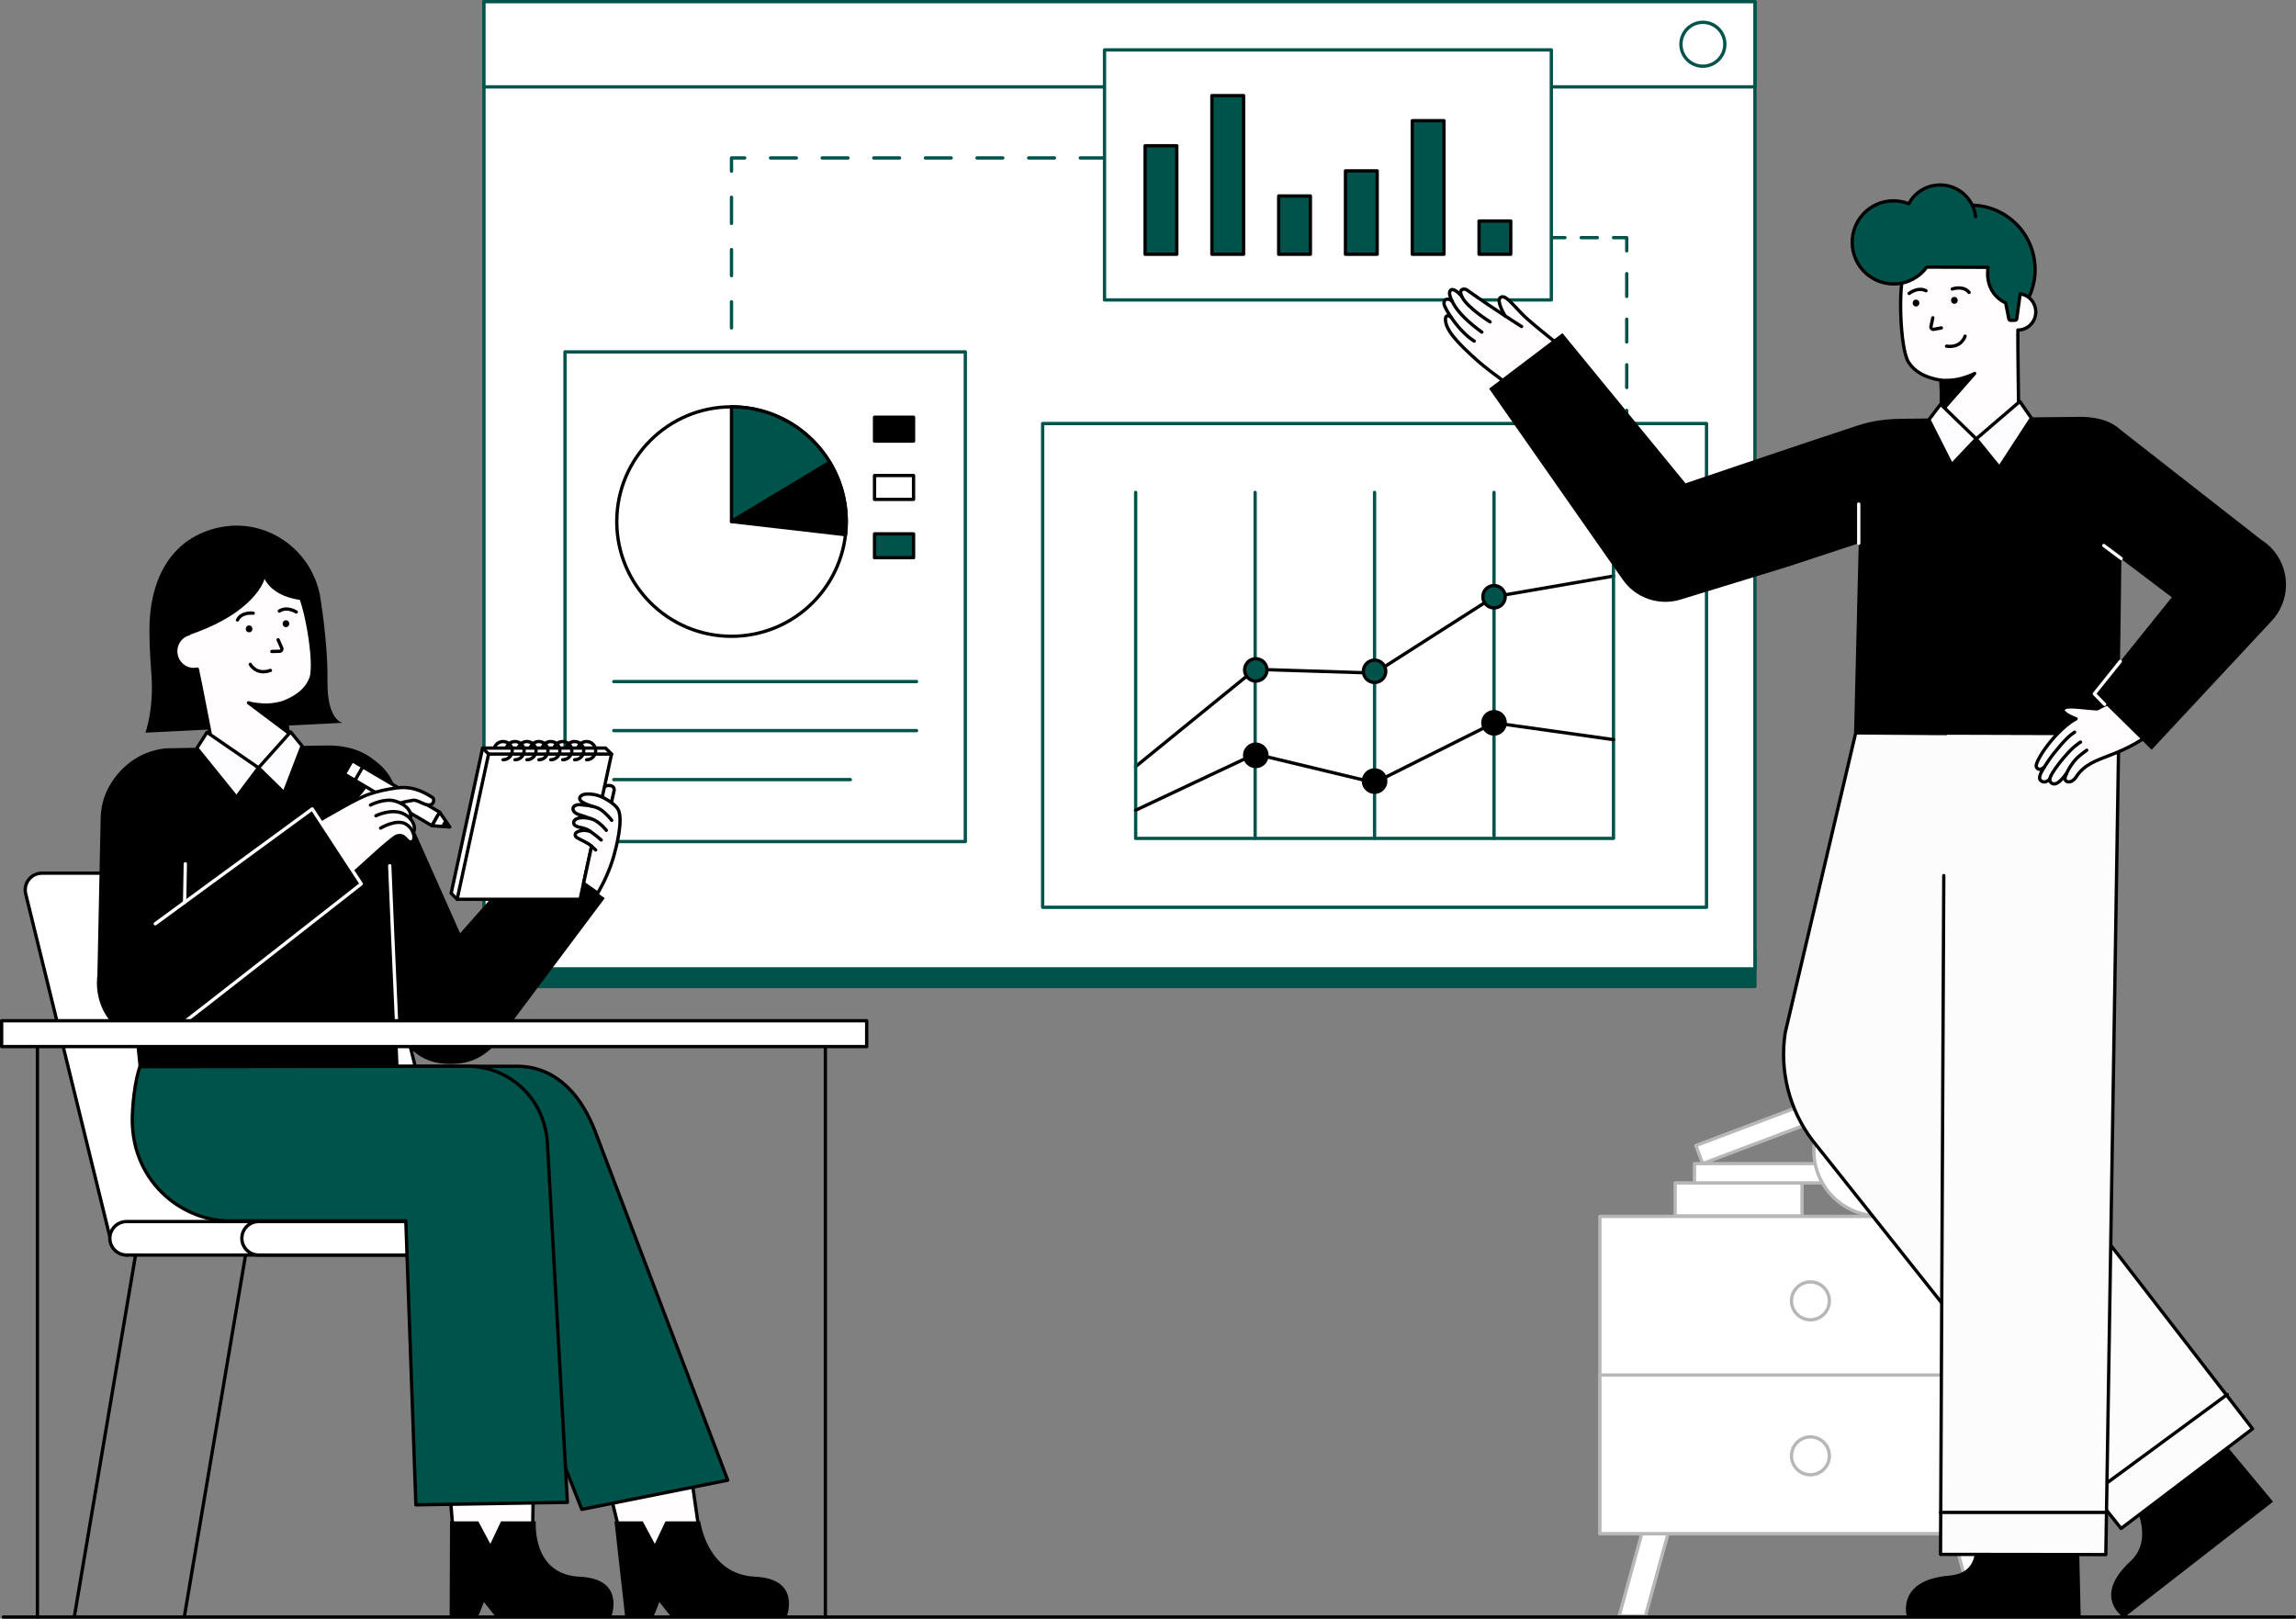 <svg id="Layer_2" data-name="Layer 2" xmlns="http://www.w3.org/2000/svg" viewBox="0 0 1043.57 735.783" style="width: 100%; height: 100%;">
  <rect x="0" y="0" width="1043.57" height="735.783" fill="#808080" stroke="none"/>
  <g id="Layer_1-2" data-name="Layer 1">
    <g>
      <g>
        <g>
          <polygon points="758.475 695.947 757.627 699.029 747.893 734.5 735.948 734.5 745.687 699.029 747.368 692.898 758.475 695.947" fill="#fff" stroke="#b7b7b7" stroke-linecap="round" stroke-linejoin="round" stroke-width="1.5"></polygon>
          <polygon points="909.79 734.5 897.845 734.5 888.111 699.029 887.263 695.947 898.37 692.898 900.051 699.029 909.79 734.5" fill="#fff" stroke="#b7b7b7" stroke-linecap="round" stroke-linejoin="round" stroke-width="1.5"></polygon>
        </g>
        <g>
          <rect x="727.187" y="552.922" width="191.363" height="144.22" transform="translate(1645.738 1250.063) rotate(-180)" fill="#fff" stroke="#b7b7b7" stroke-linecap="round" stroke-linejoin="round" stroke-width="1.5"></rect>
          <rect x="727.187" y="625.032" width="191.363" height="72.11" transform="translate(1645.738 1322.173) rotate(-180)" fill="#fff" stroke="#b7b7b7" stroke-linecap="round" stroke-linejoin="round" stroke-width="1.5"></rect>
          <circle cx="822.869" cy="591.317" r="8.606" fill="#fff" stroke="#b7b7b7" stroke-linecap="round" stroke-linejoin="round" stroke-width="1.5"></circle>
          <circle cx="822.869" cy="661.763" r="8.606" fill="#fff" stroke="#b7b7b7" stroke-linecap="round" stroke-linejoin="round" stroke-width="1.5"></circle>
          <g>
            <rect x="782.712" y="516.361" width="15.01" height="57.671" transform="translate(245.021 1335.414) rotate(-90)" fill="#fff" stroke="#b7b7b7" stroke-linecap="round" stroke-linejoin="round" stroke-width="1.5"></rect>
            <rect x="794.624" y="504.471" width="8.769" height="57.671" transform="translate(265.702 1332.315) rotate(-90)" fill="#fff" stroke="#b7b7b7" stroke-linecap="round" stroke-linejoin="round" stroke-width="1.5"></rect>
            <rect x="794.931" y="485.801" width="8.769" height="57.671" transform="translate(599.665 1444.096) rotate(-110.652)" fill="#fff" stroke="#b7b7b7" stroke-linecap="round" stroke-linejoin="round" stroke-width="1.5"></rect>
          </g>
          <path d="m863.391,482.283h0c0-1.248-1.011-2.259-2.259-2.259h-14.227c-1.319,0-2.388,1.069-2.388,2.388h0c0,6.894-3.303,13.297-8.732,17.545-7.173,5.612-11.683,14.47-11.315,24.367.567,15.219,12.866,27.639,28.078,28.345,16.934.786,30.91-12.711,30.91-29.472,0-9.42-4.417-17.805-11.291-23.205-5.465-4.293-8.777-10.759-8.777-17.709Z" fill="#fff" stroke="#b7b7b7" stroke-linecap="round" stroke-linejoin="round" stroke-width="1.5"></path>
        </g>
      </g>
      <g>
        <g>
          <g>
            <rect x="219.962" y="432.145" width="577.688" height="16.278" fill="#00534a" stroke="#00534a" stroke-linecap="round" stroke-linejoin="round" stroke-width="1.5"></rect>
            <rect x="219.962" y=".75" width="577.688" height="439.673" fill="#fff" stroke="#00534a" stroke-linecap="round" stroke-linejoin="round" stroke-width="1.5"></rect>
            <rect x="219.962" y=".75" width="577.688" height="38.739" fill="#fff" stroke="#00534a" stroke-linecap="round" stroke-linejoin="round" stroke-width="1.5"></rect>
          </g>
          <circle cx="773.992" cy="20.12" r="9.978" fill="#fff" stroke="#00534a" stroke-linecap="round" stroke-linejoin="round" stroke-width="1.5"></circle>
        </g>
        <g>
          <line x1="332.482" y1="238.222" x2="332.482" y2="232.222" fill="none" stroke="#00534a" stroke-linecap="round" stroke-linejoin="round" stroke-width="1.5"></line>
          <line x1="332.482" y1="220.342" x2="332.482" y2="83.732" fill="none" stroke="#00534a" stroke-dasharray="0 0 11.879 11.879" stroke-linecap="round" stroke-linejoin="round" stroke-width="1.5"></line>
          <polyline points="332.482 77.792 332.482 71.792 338.482 71.792" fill="none" stroke="#00534a" stroke-linecap="round" stroke-linejoin="round" stroke-width="1.5"></polyline>
          <line x1="350.215" y1="71.792" x2="508.602" y2="71.792" fill="none" stroke="#00534a" stroke-dasharray="0 0 11.732 11.732" stroke-linecap="round" stroke-linejoin="round" stroke-width="1.5"></line>
          <line x1="514.469" y1="71.792" x2="520.469" y2="71.792" fill="none" stroke="#00534a" stroke-linecap="round" stroke-linejoin="round" stroke-width="1.5"></line>
        </g>
        <g>
          <line x1="705.306" y1="108.021" x2="711.306" y2="108.021" fill="none" stroke="#00534a" stroke-linecap="round" stroke-linejoin="round" stroke-width="1.5"></line>
          <line x1="718.661" y1="108.021" x2="729.694" y2="108.021" fill="none" stroke="#00534a" stroke-dasharray="0 0 7.355 7.355" stroke-linecap="round" stroke-linejoin="round" stroke-width="1.5"></line>
          <polyline points="733.372 108.021 739.372 108.021 739.372 114.021" fill="none" stroke="#00534a" stroke-linecap="round" stroke-linejoin="round" stroke-width="1.5"></polyline>
          <line x1="739.372" y1="124.378" x2="739.372" y2="181.34" fill="none" stroke="#00534a" stroke-dasharray="0 0 10.357 10.357" stroke-linecap="round" stroke-linejoin="round" stroke-width="1.5"></line>
          <line x1="739.372" y1="186.518" x2="739.372" y2="192.518" fill="none" stroke="#00534a" stroke-linecap="round" stroke-linejoin="round" stroke-width="1.5"></line>
        </g>
        <g>
          <rect id="a_9_a" x="256.801" y="159.949" width="181.957" height="222.595" fill="#fff" stroke="#00534a" stroke-linecap="round" stroke-linejoin="round" stroke-width="1.5"></rect>
          <g>
            <line id="a_9_a-2" data-name="a_9_a" x1="278.975" y1="309.824" x2="416.584" y2="309.824" fill="#fff" stroke="#00534a" stroke-linecap="round" stroke-linejoin="round" stroke-width="1.5"></line>
            <line id="a_9_a-3" data-name="a_9_a" x1="278.975" y1="332.102" x2="416.584" y2="332.102" fill="#fff" stroke="#00534a" stroke-linecap="round" stroke-linejoin="round" stroke-width="1.5"></line>
            <line id="a_9_a-4" data-name="a_9_a" x1="278.975" y1="354.38" x2="386.498" y2="354.38" fill="#fff" stroke="#00534a" stroke-linecap="round" stroke-linejoin="round" stroke-width="1.5"></line>
          </g>
          <g>
            <g id="a_9_gr">
              <circle id="a_9_gr_a" cx="332.485" cy="237.079" r="52.153" fill="#fff" stroke="#000" stroke-linecap="round" stroke-linejoin="round" stroke-width="1.5"></circle>
              <path id="a_9_gr_a-2" data-name="a_9_gr_a" d="m377.161,210.161l-44.679,26.914v-52.151c18.96,0,35.547,10.112,44.679,25.237Z" fill="#00534a" stroke="#000" stroke-linecap="round" stroke-linejoin="round" stroke-width="1.5"></path>
              <path id="a_9_gr_bl" d="m384.634,237.076c0,2.012-.112,4.007-.344,5.959l-51.807-5.959,44.679-26.914c4.747,7.859,7.472,17.068,7.472,26.914Z" stroke="#000" stroke-linecap="round" stroke-linejoin="round" stroke-width="1.5"></path>
            </g>
            <g>
              <rect id="a_9_bl" x="397.489" y="189.647" width="17.739" height="10.845" stroke="#000" stroke-linecap="round" stroke-linejoin="round" stroke-width="1.5"></rect>
              <rect id="a_9_a-5" data-name="a_9_a" x="397.489" y="216.153" width="17.739" height="10.845" fill="#fff" stroke="#000" stroke-linecap="round" stroke-linejoin="round" stroke-width="1.5"></rect>
              <rect id="a_9_a-6" data-name="a_9_a" x="397.489" y="242.658" width="17.739" height="10.845" fill="#00534a" stroke="#000" stroke-linecap="round" stroke-linejoin="round" stroke-width="1.5"></rect>
            </g>
          </g>
        </g>
        <g>
          <rect x="502.024" y="22.693" width="203.081" height="113.638" fill="#fff" stroke="#00534a" stroke-linecap="round" stroke-linejoin="round" stroke-width="1.5"></rect>
          <g>
            <rect x="520.469" y="66.26" width="14.406" height="49.311" fill="#00534a" stroke="#000" stroke-linecap="round" stroke-linejoin="round" stroke-width="1.5"></rect>
            <rect x="641.896" y="54.857" width="14.406" height="60.715" fill="#00534a" stroke="#000" stroke-linecap="round" stroke-linejoin="round" stroke-width="1.5"></rect>
            <rect x="611.54" y="77.664" width="14.406" height="37.908" fill="#00534a" stroke="#000" stroke-linecap="round" stroke-linejoin="round" stroke-width="1.5"></rect>
            <rect x="550.826" y="43.453" width="14.406" height="72.118" fill="#00534a" stroke="#000" stroke-linecap="round" stroke-linejoin="round" stroke-width="1.5"></rect>
            <rect x="581.183" y="89.067" width="14.406" height="26.504" fill="#00534a" stroke="#000" stroke-linecap="round" stroke-linejoin="round" stroke-width="1.5"></rect>
            <rect x="672.253" y="100.47" width="14.406" height="15.101" fill="#00534a" stroke="#000" stroke-linecap="round" stroke-linejoin="round" stroke-width="1.5"></rect>
          </g>
        </g>
        <g>
          <rect x="473.901" y="192.518" width="301.735" height="219.891" fill="#fff" stroke="#00534a" stroke-linecap="round" stroke-linejoin="round" stroke-width="1.5"></rect>
          <g>
            <g>
              <line x1="570.475" y1="381.099" x2="570.475" y2="223.829" fill="#fff" stroke="#00534a" stroke-linecap="round" stroke-linejoin="round" stroke-width="1.5"></line>
              <line x1="679.062" y1="381.099" x2="679.062" y2="223.829" fill="#fff" stroke="#00534a" stroke-linecap="round" stroke-linejoin="round" stroke-width="1.5"></line>
              <line x1="624.768" y1="381.099" x2="624.768" y2="223.829" fill="#fff" stroke="#00534a" stroke-linecap="round" stroke-linejoin="round" stroke-width="1.5"></line>
            </g>
            <polyline points="516.181 348.428 570.475 304.236 624.768 305.942 679.062 271.246 733.355 261.855" fill="none" stroke="#000" stroke-linecap="round" stroke-linejoin="round" stroke-width="1.5"></polyline>
            <polyline points="516.181 223.829 516.181 381.099 733.355 381.099 733.355 223.829" fill="none" stroke="#00534a" stroke-linecap="round" stroke-linejoin="round" stroke-width="1.5"></polyline>
            <polyline points="516.181 368.29 570.475 342.725 624.768 355.768 679.062 328.565 733.355 336.203" fill="none" stroke="#000" stroke-linecap="round" stroke-linejoin="round" stroke-width="1.5"></polyline>
            <circle cx="570.777" cy="304.507" r="5.087" fill="#00534a" stroke="#000" stroke-linecap="round" stroke-linejoin="round" stroke-width="1.5"></circle>
            <circle cx="624.768" cy="305.141" r="5.087" fill="#00534a" stroke="#000" stroke-linecap="round" stroke-linejoin="round" stroke-width="1.5"></circle>
            <circle cx="679.062" cy="271.246" r="5.087" fill="#00534a" stroke="#000" stroke-linecap="round" stroke-linejoin="round" stroke-width="1.5"></circle>
            <circle cx="570.777" cy="343.341" r="5.087" stroke="#000" stroke-linecap="round" stroke-linejoin="round" stroke-width="1.5"></circle>
            <circle cx="624.768" cy="355.053" r="5.087" stroke="#000" stroke-linecap="round" stroke-linejoin="round" stroke-width="1.5"></circle>
            <circle cx="679.062" cy="328.565" r="5.087" stroke="#000" stroke-linecap="round" stroke-linejoin="round" stroke-width="1.5"></circle>
          </g>
        </g>
      </g>
      <line x1="1.489" y1="735.033" x2="1042.82" y2="735.033" fill="none" stroke="#000" stroke-linecap="round" stroke-linejoin="round" stroke-width="1.5"></line>
      <g>
        <g>
          <path d="m212.154,555.266c-3.537,0-6.606-2.438-7.406-5.883l-36.371-146.596c-.8-3.445-3.87-5.883-7.406-5.883H19.069c-4.89,0-8.508,4.549-7.409,9.313l38.853,158.362c.796,3.45,3.868,5.894,7.409,5.894" fill="#fff" stroke="#000" stroke-linecap="round" stroke-linejoin="round" stroke-width="1.5"></path>
          <path d="m57.525,555.266h210.469c4.199,0,7.603,3.404,7.603,7.603,0,4.199-3.404,7.603-7.603,7.603h-.397s-209.676,0-209.676,0h-.396c-4.199,0-7.604-3.404-7.604-7.603,0-4.199,3.404-7.603,7.604-7.603Z" fill="#fff" stroke="#000" stroke-linecap="round" stroke-linejoin="round" stroke-width="1.5"></path>
          <path d="m117.525,555.266h150.469c4.199,0,7.603,3.404,7.603,7.603,0,4.199-3.404,7.603-7.603,7.603h-.397s-149.676,0-149.676,0h-.396c-4.199,0-7.604-3.404-7.604-7.603,0-4.199,3.404-7.603,7.604-7.603Z" fill="#fff" stroke="#000" stroke-linecap="round" stroke-linejoin="round" stroke-width="1.5"></path>
          <line x1="61.61" y1="570.473" x2="33.791" y2="734.852" fill="#fff" stroke="#000" stroke-linecap="round" stroke-linejoin="round" stroke-width="1.5"></line>
          <line x1="111.61" y1="570.473" x2="83.791" y2="734.852" fill="#fff" stroke="#000" stroke-linecap="round" stroke-linejoin="round" stroke-width="1.5"></line>
          <g>
            <polygon id="sk" points="311.454 651.78 319.671 709.172 284.758 709.172 271.197 653.482 311.454 651.78" fill="#fffdfd" stroke="#000" stroke-linecap="round" stroke-linejoin="round" stroke-width="1.5"></polygon>
            <path id="b" d="m284.122,734.647h12.98c1.259-2.91,2.582-6.431,2.582-6.431l5.145,6.431h52.813s6.512-17.017-14.356-17.936c-22.055-.971-24.983-25.164-24.983-25.164h-15.828s-4.856,10.228-4.856,10.228l-5.473-10.228h-12.855s4.83,43.1,4.83,43.1Z"></path>
            <polygon id="sk-2" data-name="sk" points="242.707 651.78 241.924 709.172 207.011 709.172 202.45 653.482 242.707 651.78" fill="#fffdfd" stroke="#000" stroke-linecap="round" stroke-linejoin="round" stroke-width="1.5"></polygon>
            <path id="b-2" data-name="b" d="m204.375,734.647h12.98c1.259-2.91,2.582-6.431,2.582-6.431l5.145,6.431h52.813s6.512-17.017-14.356-17.936c-22.055-.971-19.983-25.164-19.983-25.164h-15.828s-4.856,10.228-4.856,10.228l-5.473-10.228h-12.855s-.17,43.1-.17,43.1Z"></path>
            <path id="b-3" data-name="b" d="m264.442,686.107l-51.788-131.149h-71.232c-22.171,0-34.361-8.766-33.653-38.573.526-22.155,3.428-31.535,3.428-31.535l123.576-.174c.531,0,1.06.011,1.586.032,17.032.696,28.212,13.626,34.383,30.215l60.038,157.923-66.338,13.262Z" fill="#00534a" stroke="#000" stroke-linecap="round" stroke-linejoin="round" stroke-width="1.5"></path>
            <path id="b-4" data-name="b" d="m189.028,684.034l-4.577-129.077h-80.232c-22.171,0-45.413-18.789-44.044-48.573.654-14.226,3.428-21.535,3.428-21.535l144.966-.174c.531,0,5.06.011,5.586.032,9.58.391,18.243,4.606,24.562,11.198,6.168,6.434,9.603,15.012,10.088,23.912l9.099,163.099-68.877,1.117Z" fill="#00534a" stroke="#000" stroke-linecap="round" stroke-linejoin="round" stroke-width="1.5"></path>
          </g>
          <path d="m67.992,282.841c.948-21.588,11.025-38.763,31.765-43.114,20.741-4.351,41.151,9.267,45.587,30.416,0,0,3.738,21.421,3.502,39.445-.236,18.024,6.856,18.97,6.856,18.97l-89.602,4.484s3.903-10.599,2.721-26.382q-1.182-15.783-.829-23.818Z"></path>
          <path id="h" d="m89.539,304.187c-4.403.844-8.662-2.107-9.514-6.592-.815-4.292,1.791-8.425,5.876-9.514.284-15.059,9.912-28.339,25.028-31.238,11.366-2.18,16.678,3.162,23.955,11.3,3.851,4.306,9,33.186,6.46,40.14-1.699,4.65-5.697,8.365-12.817,11.11l3.12,16.797s4.322,15.945-13.402,18.745c-17.978,2.84-21.052-12.832-21.052-12.832,0,0-6.911-35.822-7.504-37.954-.051.011-.099.027-.151.037Z" fill="#fffdfd" stroke="#000" stroke-linecap="round" stroke-linejoin="round" stroke-width="1.5"></path>
          <path id="sh" d="m112.947,319.464l18.087,13.578-2.505-13.649s-4.689,1.425-9.357,1.073c-4.668-.352-6.225-1.002-6.225-1.002Z" stroke="#000" stroke-linecap="round" stroke-linejoin="round" stroke-width="1.5"></path>
          <path d="m120.246,263.125s-3.773,15.553-35.505,25.897l-4.06-28.568,51.717-10.5,8.478,23.087s-15.423.305-20.63-9.916Z"></path>
          <g id="eye">
            <path d="m114.719,285.93l-.015-.141c.008-.207-.035-.399-.129-.578-.06-.186-.164-.347-.31-.483-.136-.146-.297-.25-.483-.31-.179-.094-.371-.137-.578-.129l-.399.054c-.254.071-.475.2-.662.386l-.235.304c-.136.234-.204.486-.205.757l.015.141c-.008.207.035.399.129.578.06.186.164.347.31.483.136.146.297.25.483.31.179.094.371.137.578.129l.399-.054c.254-.071.475-.2.662-.386l.235-.304c.136-.234.204-.486.205-.757h0Z"></path>
          </g>
          <g id="eye-2" data-name="eye">
            <path d="m131.481,283.579l-.015-.141c.008-.207-.035-.399-.129-.578-.06-.186-.164-.347-.31-.483-.136-.146-.297-.25-.483-.31-.179-.094-.371-.137-.578-.129l-.399.054c-.254.071-.475.2-.662.386l-.235.304c-.136.234-.204.486-.205.757l.015.141c-.008.207.035.399.129.578.06.186.164.347.31.483.136.146.297.25.483.31.179.094.371.137.578.129l.399-.054c.254-.071.475-.2.662-.386l.235-.304c.136-.234.204-.486.205-.757h0Z"></path>
          </g>
          <path id="st" d="m126.415,290.821l1.639,3.737c.303.69-.189,1.468-.939,1.486l-3.565.084" fill="none" stroke="#000" stroke-linecap="round" stroke-linejoin="round" stroke-width="1.5"></path>
          <path id="st-2" data-name="st" d="m115.084,278.723s-5.298-.714-7.155,3.102" fill="none" stroke="#000" stroke-linecap="round" stroke-linejoin="round" stroke-width="1.5"></path>
          <path id="st-3" data-name="st" d="m113.762,301.972s2.599,5.071,9.171,2.766" fill="none" stroke="#000" stroke-linecap="round" stroke-linejoin="round" stroke-width="1.5"></path>
          <path id="st-4" data-name="st" d="m134.672,278.193s-4.201-2.751-7.73-.415" fill="none" stroke="#000" stroke-linecap="round" stroke-linejoin="round" stroke-width="1.5"></path>
          <path id="b-5" data-name="b" d="m61.663,471.832c.79,8,1.29,13.02,1.29,13.02l118.2-.18s-.27-5.93-.66-14.63c6.33,6.76,11.19,14.63,27.19,13.47,11.91-.86,18.56-9.15,23.48-16.9l43.7-58.35-3.18-2.24-6.44-4.52-7.81-5.49-14.39-10.11-20.25,22.88-13.66,15.43-30.69-68.97c-1.89-3.85-4.63-7.01-7.88-9.36-4.78-4.07-11.68-7.09-22-7.03l-16.48.29c.29,4.75-14.577,9.855-14.577,9.855,0,0-20.474-7.755-20.733-9.225l-21.16.37s-.58.02-.93.08c-12.39,1.53-20.67,9.39-25.12,17.33-2.46,4.38-3.7,9.33-3.81,14.35l-1.49,71.65-.12.82c-.99,12.58,5.99,24.01,17.52,27.46Z"></path>
          <polygon id="b-6" data-name="b" points="94.082 332.882 89.469 340.084 107.478 362.357 117.506 348.997 94.082 332.882" fill="#fdfdff" stroke="#000" stroke-linecap="round" stroke-linejoin="round" stroke-width="1.5"></polygon>
          <polygon id="b-7" data-name="b" points="117.506 348.997 129.117 360.361 137.303 339.063 132.085 332.699 117.506 348.997" fill="#fdfdff" stroke="#000" stroke-linecap="round" stroke-linejoin="round" stroke-width="1.5"></polygon>
          <g id="ha">
            <path id="sk-3" data-name="sk" d="m158.553,365.416s5.702-4.377,7.763-8.65c2.061-4.273,5.577-1.119,4.654,2.396-.923,3.515-3.481,5.759-3.481,5.759" fill="#fffdfd" stroke="#000" stroke-linecap="round" stroke-linejoin="round" stroke-width="1.5"></path>
            <polygon id="b-8" data-name="b" points="196.315 375.333 156.547 351.88 160.075 345.742 199.843 369.195 196.315 375.333" fill="#fff" stroke="#000" stroke-linecap="round" stroke-linejoin="round" stroke-width="1.5"></polygon>
            <line id="st-5" data-name="st" x1="164.772" y1="348.754" x2="161.379" y2="354.657" fill="#fdfdfd" stroke="#000" stroke-linecap="round" stroke-linejoin="round" stroke-width="1.5"></line>
            <polygon id="ob" points="196.315 375.333 204.435 375.917 199.843 369.195 196.315 375.333" fill="#fff" stroke="#000" stroke-linecap="round" stroke-linejoin="round" stroke-width="1.5"></polygon>
            <polygon id="bl" points="200.676 375.102 202.139 372.556 204.193 375.778 200.676 375.102"></polygon>
            <path id="sk-4" data-name="sk" d="m166.755,361.379c5.1-1.86,9.452-2.662,13.558-3.214,8.192-1.101,13.734,2.833,16.216,4.294,1.078.635.734,3.215-1.193,3.425-2.534.276-5.468-2.414-7.532-2.108-2.343.348-4.029.705-5.848,1.272,3.901,1.878,5.292,4.724,4.567,7.153,1.782,2.024,2.148,4.385,1.647,5.596-.076.184-.248.335-.49.459.918,2.229.47,4.358-.757,4.48-2.402.239-2.559-3.997-6.691-2.668-1.049.337-7.131,5.603-7.131,5.603-2.028,1.801-17.73,16.021-17.73,16.021l-15.193-25.775c10.8-6.479,22.353-12.998,26.577-14.538Z" fill="#fffdfd" stroke="#000" stroke-linecap="round" stroke-linejoin="round" stroke-width="1.5"></path>
            <path id="st-6" data-name="st" d="m168.386,365.942s6.336-3.344,11.335-1.773c.821.258,1.566.552,2.237.875" fill="none" stroke="#000" stroke-linecap="round" stroke-linejoin="round" stroke-width="1.5"></path>
            <path id="st-7" data-name="st" d="m170.85,370.801s6.764-3.33,12.105-1.099c1.553.649,2.723,1.534,3.572,2.497" fill="none" stroke="#000" stroke-linecap="round" stroke-linejoin="round" stroke-width="1.5"></path>
            <path id="st-8" data-name="st" d="m187.685,378.255c-.528-1.282-1.51-2.597-3.06-3.583-4.245-2.703-11.638,1.742-11.638,1.742" fill="none" stroke="#000" stroke-linecap="round" stroke-linejoin="round" stroke-width="1.5"></path>
          </g>
          <path id="b-9" data-name="b" d="m70.572,419.902l71.344-52.201,22.287,34.066s-82.101,64.401-84.159,65.622c-6.696,3.971-14.519,5.358-18.381,4.446"></path>
          <path id="b-10" data-name="b" d="m70.572,419.902l71.344-52.201,22.287,34.066s-82.101,64.401-84.159,65.622c-6.696,3.971-14.519,5.358-18.381,4.446" fill="none" stroke="#feffff" stroke-linecap="round" stroke-linejoin="round" stroke-width="1.5"></path>
          <line id="st-9" data-name="st" x1="83.91" y1="410.144" x2="84.231" y2="392.628" fill="none" stroke="#feffff" stroke-linecap="round" stroke-linejoin="round" stroke-width="1.5"></line>
          <path id="st-10" data-name="st" d="m177.14,393.534c.128,4.718,2.37,54.843,3.381,77.223" fill="none" stroke="#feffff" stroke-linecap="round" stroke-linejoin="round" stroke-width="1.5"></path>
          <g id="ha-2" data-name="ha">
            <path id="sk-5" data-name="sk" d="m277.043,369.898s1.032-6.457,2.016-10.228c.984-3.772-5.799-3.621-6.907,1.303s-1.076,5.777-1.076,5.777" fill="#fffdfd" stroke="#000" stroke-linecap="round" stroke-linejoin="round" stroke-width="1.5"></path>
            <polygon id="b-11" data-name="b" points="205.056 406.044 219.351 340.037 275.234 340.037 277.958 342.773 207.78 408.78 205.056 406.044 205.056 406.044" fill="#fff" stroke="#000" stroke-linecap="round" stroke-linejoin="round" stroke-width="1.5"></polygon>
            <polygon id="b-12" data-name="b" points="207.78 408.78 222.075 342.773 277.958 342.773 263.663 408.78 263.663 408.78 207.78 408.78 207.78 408.78" fill="#fff" stroke="#000" stroke-linecap="round" stroke-linejoin="round" stroke-width="1.5"></polygon>
            <path id="st-11" data-name="st" d="m266.598,345.359c2.29,0,4.146-1.856,4.146-4.146,0-2.29-1.856-4.146-4.146-4.146-1.717,0-3.191,1.044-3.82,2.532" fill="none" stroke="#000" stroke-linecap="round" stroke-linejoin="round" stroke-width="1.5"></path>
            <path id="st-12" data-name="st" d="m261.178,345.359c2.29,0,4.146-1.856,4.146-4.146,0-2.29-1.856-4.146-4.146-4.146-1.717,0-3.191,1.044-3.82,2.532" fill="none" stroke="#000" stroke-linecap="round" stroke-linejoin="round" stroke-width="1.5"></path>
            <path id="st-13" data-name="st" d="m255.757,345.359c2.29,0,4.146-1.856,4.146-4.146s-1.856-4.146-4.146-4.146c-1.717,0-3.191,1.044-3.82,2.532" fill="none" stroke="#000" stroke-linecap="round" stroke-linejoin="round" stroke-width="1.5"></path>
            <path id="st-14" data-name="st" d="m250.337,345.359c2.29,0,4.146-1.856,4.146-4.146,0-2.29-1.856-4.146-4.146-4.146-1.717,0-3.191,1.044-3.82,2.532" fill="none" stroke="#000" stroke-linecap="round" stroke-linejoin="round" stroke-width="1.5"></path>
            <path id="st-15" data-name="st" d="m244.917,345.359c2.29,0,4.146-1.856,4.146-4.146,0-2.29-1.856-4.146-4.146-4.146-1.717,0-3.191,1.044-3.82,2.532" fill="none" stroke="#000" stroke-linecap="round" stroke-linejoin="round" stroke-width="1.5"></path>
            <path id="st-16" data-name="st" d="m239.496,345.359c2.29,0,4.146-1.856,4.146-4.146s-1.856-4.146-4.146-4.146c-1.717,0-3.191,1.044-3.82,2.532" fill="none" stroke="#000" stroke-linecap="round" stroke-linejoin="round" stroke-width="1.5"></path>
            <path id="st-17" data-name="st" d="m234.076,345.359c2.29,0,4.146-1.856,4.146-4.146,0-2.29-1.856-4.146-4.146-4.146-1.717,0-3.191,1.044-3.82,2.532" fill="none" stroke="#000" stroke-linecap="round" stroke-linejoin="round" stroke-width="1.5"></path>
            <path id="st-18" data-name="st" d="m228.656,345.359c2.29,0,4.146-1.856,4.146-4.146,0-2.29-1.856-4.146-4.146-4.146-1.717,0-3.191,1.044-3.82,2.532" fill="none" stroke="#000" stroke-linecap="round" stroke-linejoin="round" stroke-width="1.5"></path>
            <line id="st-19" data-name="st" x1="222.075" y1="342.773" x2="219.351" y2="340.037" fill="#00534a" stroke="#000" stroke-linecap="round" stroke-linejoin="round" stroke-width="1.5"></line>
            <path id="sk-6" data-name="sk" d="m268.486,372.122c-1.805-.636-3.077-1.147-5.402-1.859-3.861-1.183-3.61-5.127,1.438-4.405.739.106,2.697.203,4.293.541-1.294-.493-2.645-.856-4.08-1.78-2.61-1.681-.794-3.722,2.26-3.704,1.394.008,4.079-.016,7.849,1.986,2.903,1.542,5.625,3.693,6.333,5.517,1.932,4.972-.985,16.364-2.135,20.484-1.73,6.18-4.42,11.96-7.36,17.12l-6.44-4.52,3.641-16.849c-1.473-1.473-4.885-2.807-6.577-3.863-1.272-.794-1.239-2.227.616-2.877.9-.315,2.515-.85,5.333-.004-.237-.204-.486-.183-.693-.358-2.092-1.766-6.004-1.075-6.751-3.143-.524-1.449,1.37-3.672,7.674-2.286Z" fill="#fffdfd" stroke="#000" stroke-linecap="round" stroke-linejoin="round" stroke-width="1.5"></path>
            <path id="st-20" data-name="st" d="m278.043,372.898s-2.425-3.23-5.198-4.996c-1.256-.8-2.87-1.28-4.344-1.568" fill="#feffff" stroke="#000" stroke-linecap="round" stroke-linejoin="round" stroke-width="1.5"></path>
            <path id="st-21" data-name="st" d="m267.268,377.329c2.12,1.076,6.004,4.494,6.004,4.494" fill="none" stroke="#000" stroke-linecap="round" stroke-linejoin="round" stroke-width="1.5"></path>
            <path id="st-22" data-name="st" d="m275.597,377.432s-2.486-3.176-5.459-4.684c-.499-.253-1.061-.46-1.652-.628" fill="none" stroke="#000" stroke-linecap="round" stroke-linejoin="round" stroke-width="1.5"></path>
            <line id="st-23" data-name="st" x1="268.884" y1="384.653" x2="270.744" y2="386.356" fill="#feffff" stroke="#000" stroke-linecap="round" stroke-linejoin="round" stroke-width="1.5"></line>
          </g>
        </g>
        <line x1="17.018" y1="471.731" x2="17.018" y2="735.033" fill="#fff" stroke="#000" stroke-linecap="round" stroke-linejoin="round" stroke-width="1.5"></line>
        <line x1="375.141" y1="471.731" x2="375.141" y2="735.033" fill="#fff" stroke="#000" stroke-linecap="round" stroke-linejoin="round" stroke-width="1.5"></line>
        <rect x=".75" y="463.992" width="393.174" height="11.739" fill="#fff" stroke="#000" stroke-linecap="round" stroke-linejoin="round" stroke-width="1.5"></rect>
      </g>
      <g>
        <path id="bl-2" data-name="bl" d="m965.314,735.329l67.829-52.73-21.709-26.079-41.91,26.076s10.055,16.734-1.195,27.08c-17.75,16.334-3.015,25.654-3.015,25.654Z"></path>
        <path id="l" d="m823.684,518.206l140.3,176.46,59.93-45.09-133.72-173.04,26.529-141.678-73.947-.972-31.363,135.51c-2.67,17.17,1.8,34.95,12.27,48.81Z" fill="#fcfcfc"></path>
        <line id="st-24" data-name="st" x1="1012.329" y1="633.861" x2="951.677" y2="678.47" fill="none" stroke="#000" stroke-linecap="round" stroke-linejoin="round" stroke-width="1.5"></line>
        <path id="st-25" data-name="st" d="m909.41,384.119l-19.191,92.429,133.607,172.91-59.757,45.322-140.312-176.476c-10.552-13.913-15.042-31.785-12.318-49.034l31.813-135.312" fill="none" stroke="#000" stroke-linecap="round" stroke-linejoin="round" stroke-width="1.5"></path>
        <path id="bl-3" data-name="bl" d="m944.936,701.034l.779,33.913h-78.98s-5.238-16.694,19.232-18.733c15.503-1.292,11.166-16.795,11.166-16.795"></path>
        <polyline id="l-2" data-name="l" points="884.959 333.854 882.001 706.55 957.136 706.644 963.019 334.209" fill="#fcfcfc"></polyline>
        <polyline id="st-26" data-name="st" points="883.48 398.002 882.001 706.55 957.136 706.644 963.019 334.209" fill="none" stroke="#000" stroke-linecap="round" stroke-linejoin="round" stroke-width="1.5"></polyline>
        <line id="st-27" data-name="st" x1="882.001" y1="687.47" x2="957.391" y2="687.47" fill="none" stroke="#000" stroke-linecap="round" stroke-linejoin="round" stroke-width="1.5"></line>
        <path id="h_1_sh" d="m916.242,174.786l-11.105,19.702-3.191-13.505s4.867-.579,8.999-2.778c4.133-2.198,5.297-3.419,5.297-3.419Z" stroke="#000" stroke-linecap="round" stroke-linejoin="round" stroke-width="1.5"></path>
        <ellipse id="h_1_h" cx="895.935" cy="122.482" rx="29.047" ry="29.199" transform="translate(-6.173 184.955) rotate(-11.746)" fill="#00534a" stroke="#000" stroke-linecap="round" stroke-linejoin="round" stroke-width="1.5"></ellipse>
        <path id="h_1_sk" d="m917.318,150.024c4.483-.069,8.052-3.826,7.972-8.39-.076-4.368-3.469-7.884-7.689-8.118-3.344-14.685-15.473-25.728-30.864-25.489-11.571.179-15.685,6.491-21.153,15.94-2.894,5-2.056,34.323,1.846,40.615,2.61,4.207,7.281,7.03,14.81,8.268l.365,17.081s-.986,16.491,16.937,15.624c18.18-.879,17.999-16.849,17.999-16.849,0,0-.527-36.479-.38-38.687.052,0,.103.006.155.006Z" fill="#fffdfd" stroke="#000" stroke-linecap="round" stroke-linejoin="round" stroke-width="1.5"></path>
        <path id="h_1_h-2" data-name="h_1_h" d="m897.954,98.442c-.989-8.197-8.005-14.492-16.399-14.362-6.074.094-11.302,3.534-13.999,8.541-2.236-.893-4.678-1.372-7.232-1.332-10.381.161-18.649,8.748-18.467,19.179.182,10.431,8.745,18.757,19.125,18.596,6.085-.094,11.428-3.096,14.784-7.655l27.869.096s-2.369,11.2,7.974,16.193l1.443,7.289c.071.36.389.617.756.611l2.096-.032c.375-.006.689-.284.74-.656l1.709-12.469-1.39-12.863c-1.015-9.394-7.432-17.325-16.407-20.278l-2.604-.857Z" fill="#00534a"></path>
        <path id="h_1_st" d="m897.954,98.442c-.215-1.781-.714-3.472-1.45-5.027-2.652-5.602-8.378-9.437-14.949-9.335-6.074.094-11.302,3.534-13.999,8.541-2.236-.893-4.678-1.372-7.232-1.332-10.381.161-18.649,8.748-18.467,19.179.182,10.431,8.745,18.757,19.125,18.596,6.085-.094,11.428-3.096,14.784-7.655l27.869.096s-2.369,11.2,7.974,16.193l1.443,7.289c.071.36.389.617.756.611l2.096-.032c.375-.006.689-.284.74-.656l1.554-11.334" fill="none" stroke="#000" stroke-linecap="round" stroke-linejoin="round" stroke-width="1.5"></path>
        <path id="h_1_sh-2" data-name="h_1_sh" d="m897.51,169.747l-14.944,16.975-.326-13.873s4.881.441,9.379-.854,5.89-2.248,5.89-2.248Z" stroke="#000" stroke-linecap="round" stroke-linejoin="round" stroke-width="1.5"></path>
        <g id="e_4_eye">
          <path d="m889.799,136.594l-.014-.141c.008-.207-.035-.399-.129-.578-.06-.186-.164-.347-.31-.483-.136-.146-.297-.25-.483-.31-.179-.094-.371-.137-.578-.129l-.399.054c-.254.071-.475.2-.662.386l-.235.304c-.136.234-.204.486-.205.757l.014.141c-.008.207.035.399.129.578.06.186.164.347.31.483.136.146.297.25.483.31.179.094.371.137.578.129l.399-.054c.254-.071.475-.2.662-.386l.235-.304c.136-.234.204-.486.205-.757h0Z"></path>
        </g>
        <g id="e_4_eye-2" data-name="e_4_eye">
          <path d="m872.362,137.821l-.014-.141c.008-.207-.035-.399-.129-.578-.06-.186-.164-.347-.31-.483-.136-.146-.297-.25-.483-.31-.179-.094-.371-.137-.578-.129l-.399.054c-.254.071-.475.2-.662.386l-.235.304c-.136.234-.204.486-.205.757l.014.141c-.008.207.035.399.129.578.06.186.164.347.31.483.136.146.297.25.483.31.179.094.371.137.578.129l.399-.054c.254-.071.475-.2.662-.386l.235-.304c.136-.234.204-.486.205-.757h0Z"></path>
        </g>
        <path id="e_4_st" d="m878.493,144.445l-.844,3.993c-.156.737.484,1.399,1.222,1.263l3.507-.644" fill="none" stroke="#000" stroke-linecap="round" stroke-linejoin="round" stroke-width="1.5"></path>
        <path id="e_4_st-2" data-name="e_4_st" d="m887.345,131.357s5.042-1.777,7.637,1.581" fill="none" stroke="#000" stroke-linecap="round" stroke-linejoin="round" stroke-width="1.5"></path>
        <path id="e_4_st-3" data-name="e_4_st" d="m893.151,152.787s-1.512,5.494-8.416,4.575" fill="none" stroke="#000" stroke-linecap="round" stroke-linejoin="round" stroke-width="1.5"></path>
        <path id="e_4_st-4" data-name="e_4_st" d="m867.75,133.389s3.889-3.176,7.644-1.223" fill="none" stroke="#000" stroke-linecap="round" stroke-linejoin="round" stroke-width="1.5"></path>
        <g id="ha-3" data-name="ha">
          <path id="sk-7" data-name="sk" d="m656.341,138.234c.152.896,1.357,3.258,3.236,6.017l-.016-.018c-1.884-1.579-2.52-.195-2.563.553-.278,4.78,4.866,10.588,14.732,19.336,5.721,5.072,20.149,15.237,20.149,15.237l25.19-15.724s-17.313-13.69-22.799-18.582c-5.418-4.831-9.27-10.758-11.718-10.093-2.252.612-.915,4.442,1.521,8.567l.377.23-.124.006c-4.625-3.017-10.985-7.263-17.677-12.03-.818-.583-3.926-.737-2.261,2.935l-.04-.071c-2.406-2.604-4.817-4.193-5.459-1.797-.271,1.01.518,2.865,1.171,4.193-2.116-2.008-4.057-.756-3.719,1.24Z" fill="#fffdfd"></path>
          <path id="st-28" data-name="st" d="m691.878,179.36s-14.428-10.165-20.149-15.237c-9.866-8.748-15.01-14.557-14.732-19.336.043-.748.68-2.131,2.563-.553" fill="none" stroke="#000" stroke-linecap="round" stroke-linejoin="round" stroke-width="1.5"></path>
          <path id="st-29" data-name="st" d="m717.067,163.635s-17.313-13.69-22.799-18.582c-5.418-4.831-9.27-10.758-11.718-10.093-2.252.612-.915,4.442,1.521,8.567" fill="none" stroke="#000" stroke-linecap="round" stroke-linejoin="round" stroke-width="1.5"></path>
          <path id="st-30" data-name="st" d="m670.061,155.052c-7.187-4.469-13.363-14.707-13.72-16.819-.338-1.997,1.605-3.249,3.722-1.237" fill="none" stroke="#000" stroke-linecap="round" stroke-linejoin="round" stroke-width="1.5"></path>
          <path id="st-31" data-name="st" d="m673.525,150.97c-5.917-4.222-10.918-9.052-13.069-13.189-.652-1.253-1.897-3.749-1.568-4.98.642-2.397,3.053-.807,5.459,1.797" fill="none" stroke="#000" stroke-linecap="round" stroke-linejoin="round" stroke-width="1.5"></path>
          <path id="st-32" data-name="st" d="m691.598,148.417s-11.845-7.349-24.949-16.683c-.839-.597-4.1-.756-2.139,3.211,2.479,5.015,12.767,11.379,12.767,11.379" fill="none" stroke="#000" stroke-linecap="round" stroke-linejoin="round" stroke-width="1.5"></path>
        </g>
        <path id="bl-4" data-name="bl" d="m964.229,230.819c.46,10.16-1.21,103.39-1.21,103.39l-120.34-.35,2.15-86.9-32.68,10.76-47.41,14.54-.92.29c-9.53,2.9-20.24-.46-26.26-9.07l-60.72-86.82,33.31-25.24,55.94,68.27s55.19-18.73,75.02-25.2c4.68-1.53,11.26-4.14,24.12-4.14l17.37-.19,15.64,9.318,19.24-9.698,25.59-.28c40.68-1.42,21.13,40.61,21.16,41.32Z"></path>
        <polygon id="b-13" data-name="b" points="918.04 182.49 923.318 190.084 908.765 212.449 898.239 199.477 918.04 182.49" fill="#fdfdff" stroke="#000" stroke-linecap="round" stroke-linejoin="round" stroke-width="1.5"></polygon>
        <polygon id="b-14" data-name="b" points="898.239 199.477 887.066 211.27 876.717 190.779 882.057 183.74 898.239 199.477" fill="#fdfdff" stroke="#000" stroke-linecap="round" stroke-linejoin="round" stroke-width="1.5"></polygon>
        <g id="ha-4" data-name="ha">
          <path id="sk-8" data-name="sk" d="m962.002,318.146l-5.883,2.591-2.917,1.484c-6.945-.353-14.609-2.016-15.424.243-.485,1.344,2.363,2.941,5.831,4.287,0,0-2.125,1.244-2.583,1.582-9.146,6.745-16.39,18.519-15.491,20.298.425.841,1.252,1.416,2.536.795.332-.16.669-.372,1.006-.607-1.682,2.673-2.634,4.882-1.634,5.864,1.323,1.3,2.733.822,4.179-.489-.06.358-.038.651.086.857,1.832,3.039,4.898.151,7.122-2.931.108-.15.264-.344.441-.556-.373.827-.603,1.5-.662,1.894-.361,2.432,2.975,2.882,5.025-.29,7.267-11.246,20.94-6.886,40.582-25.45l-22.215-9.573Z" fill="#fffdfd" stroke="#000" stroke-linecap="round" stroke-linejoin="round" stroke-width="1.5"></path>
          <path id="st-33" data-name="st" d="m929.196,348.628c1.241-1.948,2.729-4.222,4.37-6.258,4.856-6.026,6.912-7.903,9.361-9.564" fill="#feffff" stroke="#000" stroke-linecap="round" stroke-linejoin="round" stroke-width="1.5"></path>
          <path id="st-34" data-name="st" d="m945.639,337.304s-.989.582-2.781,2.065c-3.055,2.528-11.11,12.023-11.268,15.082" fill="#feffff" stroke="#000" stroke-linecap="round" stroke-linejoin="round" stroke-width="1.5"></path>
          <path id="st-35" data-name="st" d="m948.458,341.013s-3.17,2.267-4.598,3.735c-2.223,2.285-3.921,5.237-4.735,7.149" fill="#feffff" stroke="#000" stroke-linecap="round" stroke-linejoin="round" stroke-width="1.5"></path>
        </g>
        <path id="bl-5" data-name="bl" d="m977.956,340.791l54.557-58.553c.84-.908,1.715-1.99,2.426-3.049,7.42-11.052,4.475-26.025-6.576-33.445l-.794-.533-65.15-50.928c-11.432-7.675-21.79-.601-29.464,10.831-7.675,11.432-4.629,22.835,6.802,30.51l47.363,35.883-35.175,43.722,26.011,25.562Z"></path>
        <polyline id="st-36" data-name="st" points="963.711 300.624 951.904 315.372 956.595 320.163" fill="none" stroke="#feffff" stroke-linecap="round" stroke-linejoin="round" stroke-width="1.5"></polyline>
        <line id="st-37" data-name="st" x1="844.826" y1="246.957" x2="844.826" y2="229.107" fill="none" stroke="#feffff" stroke-linecap="round" stroke-linejoin="round" stroke-width="1.5"></line>
        <line id="st-38" data-name="st" x1="956.228" y1="247.982" x2="964.1" y2="253.861" fill="none" stroke="#feffff" stroke-linecap="round" stroke-linejoin="round" stroke-width="1.5"></line>
      </g>
    </g>
  </g>
</svg>
